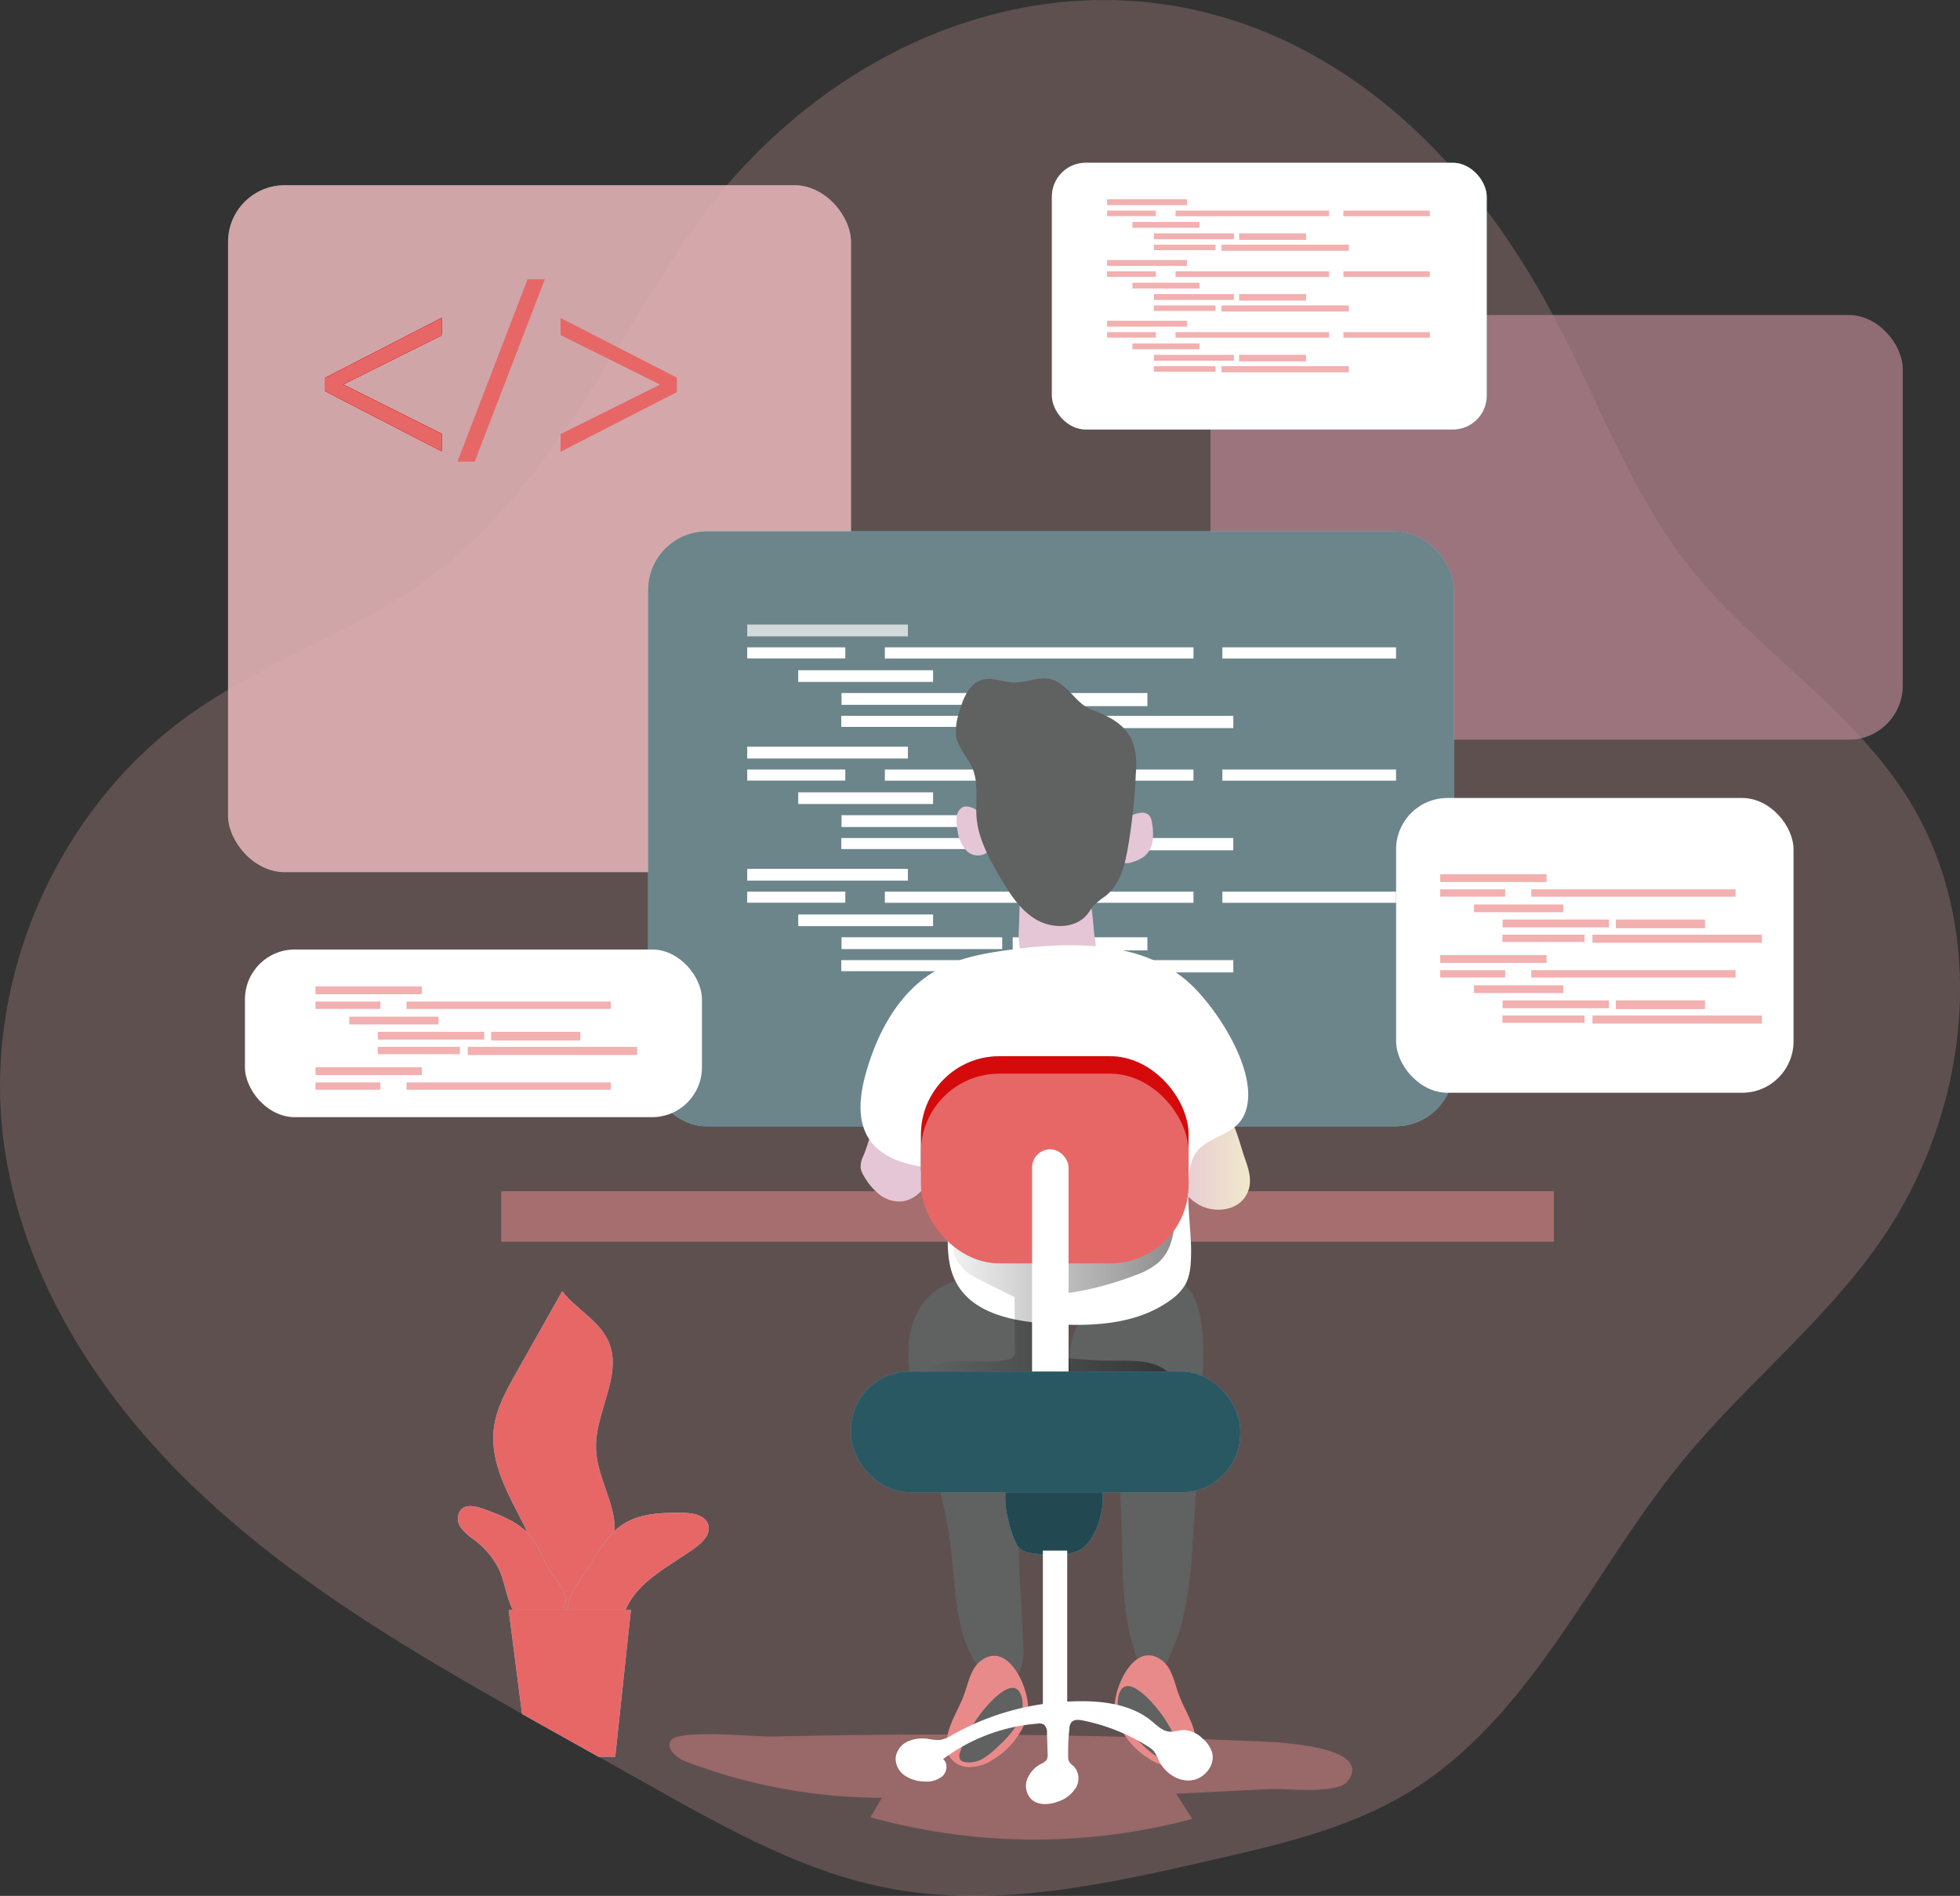 <svg xmlns="http://www.w3.org/2000/svg" xmlns:xlink="http://www.w3.org/1999/xlink" data-name="Layer 1" width="420.22" height="406.42">
    <rect width="100%" height="100%" fill="#333333" stroke="none"/>
    <rect id="backgroundrect" width="100%" height="100%" x="0" y="0" fill="none" stroke="none" />
    <defs>
        <linearGradient id="linear-gradient" x1="0.486" y1="0.221" x2="0.539" y2="1.279">
            <stop offset="0" stop-color="#fff" stop-opacity="0" />
            <stop offset="0.95" stop-color="#fff" />
        </linearGradient>
        <linearGradient id="linear-gradient-2" x1="420.79" y1="115.42" x2="518.18" y2="130.09" gradientTransform="translate(833.24 229.58) rotate(180)" xlink:href="#linear-gradient" />
        <linearGradient id="linear-gradient-3" x1="354" y1="-18.75" x2="355.76" y2="124.99" gradientTransform="translate(710.05 130.47) rotate(180)" xlink:href="#linear-gradient" />
        <linearGradient id="linear-gradient-4" x1="311.92" y1="260.14" x2="302.53" y2="55.38" gradientTransform="translate(616.43 358.85) rotate(180)" xlink:href="#linear-gradient" />
        <linearGradient id="linear-gradient-5" x1="0.538" y1="-27.083" x2="0.483" y2="12.964">
            <stop offset="0" stop-color="#fff" stop-opacity="0" />
            <stop offset="0.99" stop-color="#fff" />
        </linearGradient>
        <linearGradient id="linear-gradient-6" x1="255" y1="383.18" x2="253.1" y2="281.87" xlink:href="#linear-gradient-5" />
        <linearGradient id="linear-gradient-7" x1="307.07" y1="382.22" x2="305.17" y2="280.9" xlink:href="#linear-gradient-5" />
        <linearGradient id="linear-gradient-8" x1="364.93" y1="381.12" x2="363.04" y2="279.82" xlink:href="#linear-gradient-5" />
        <linearGradient id="linear-gradient-9" x1="269.97" y1="382.9" x2="268.07" y2="281.59" xlink:href="#linear-gradient-5" />
        <linearGradient id="linear-gradient-10" x1="282.11" y1="382.69" x2="280.2" y2="281.37" xlink:href="#linear-gradient-5" />
        <linearGradient id="linear-gradient-11" x1="316" y1="382.05" x2="314.11" y2="280.73" xlink:href="#linear-gradient-5" />
        <linearGradient id="linear-gradient-12" x1="278.22" y1="382.75" x2="276.32" y2="281.44" xlink:href="#linear-gradient-5" />
        <linearGradient id="linear-gradient-13" x1="321.5" y1="381.94" x2="319.61" y2="280.63" xlink:href="#linear-gradient-5" />
        <linearGradient id="linear-gradient-14" x1="261.62" y1="356.88" x2="259.72" y2="255.56" xlink:href="#linear-gradient-5" />
        <linearGradient id="linear-gradient-15" x1="255" y1="357.01" x2="253.1" y2="255.69" xlink:href="#linear-gradient-5" />
        <linearGradient id="linear-gradient-16" x1="307.07" y1="356.03" x2="305.17" y2="254.71" xlink:href="#linear-gradient-5" />
        <linearGradient id="linear-gradient-17" x1="364.93" y1="354.95" x2="363.04" y2="253.63" xlink:href="#linear-gradient-5" />
        <linearGradient id="linear-gradient-18" x1="269.97" y1="356.73" x2="268.07" y2="255.41" xlink:href="#linear-gradient-5" />
        <linearGradient id="linear-gradient-19" x1="282.11" y1="356.5" x2="280.2" y2="255.18" xlink:href="#linear-gradient-5" />
        <linearGradient id="linear-gradient-20" x1="316" y1="355.87" x2="314.11" y2="254.55" xlink:href="#linear-gradient-5" />
        <linearGradient id="linear-gradient-21" x1="278.22" y1="356.57" x2="276.32" y2="255.26" xlink:href="#linear-gradient-5" />
        <linearGradient id="linear-gradient-22" x1="321.5" y1="355.77" x2="319.61" y2="254.45" xlink:href="#linear-gradient-5" />
        <linearGradient id="linear-gradient-23" x1="261.62" y1="330.7" x2="259.72" y2="229.39" xlink:href="#linear-gradient-5" />
        <linearGradient id="linear-gradient-24" x1="255" y1="330.83" x2="253.1" y2="229.51" xlink:href="#linear-gradient-5" />
        <linearGradient id="linear-gradient-25" x1="307.07" y1="329.85" x2="305.17" y2="228.54" xlink:href="#linear-gradient-5" />
        <linearGradient id="linear-gradient-26" x1="364.93" y1="328.77" x2="363.04" y2="227.45" xlink:href="#linear-gradient-5" />
        <linearGradient id="linear-gradient-27" x1="269.97" y1="330.55" x2="268.07" y2="229.23" xlink:href="#linear-gradient-5" />
        <linearGradient id="linear-gradient-28" x1="282.11" y1="330.32" x2="280.2" y2="229" xlink:href="#linear-gradient-5" />
        <linearGradient id="linear-gradient-29" x1="316" y1="329.68" x2="314.11" y2="228.36" xlink:href="#linear-gradient-5" />
        <linearGradient id="linear-gradient-30" x1="278.22" y1="330.39" x2="276.32" y2="229.07" xlink:href="#linear-gradient-5" />
        <linearGradient id="linear-gradient-31" x1="321.5" y1="329.58" x2="319.61" y2="228.26" xlink:href="#linear-gradient-5" />
        <linearGradient id="linear-gradient-32" x1="0.002" y1="0.501" x2="1" y2="0.501">
            <stop offset="0" stop-color="#e5c6d6" />
            <stop offset="0.42" stop-color="#ead4d0" />
            <stop offset="1" stop-color="#f0e9cb" />
        </linearGradient>
        <linearGradient id="linear-gradient-33" x1="267.38" y1="249.25" x2="284.32" y2="249.25" xlink:href="#linear-gradient-32" />
        <linearGradient id="linear-gradient-34" x1="322.22" y1="181.36" x2="330.07" y2="181.36" xlink:href="#linear-gradient-32" />
        <linearGradient id="linear-gradient-35" x1="287.94" y1="179.86" x2="295.96" y2="179.86" xlink:href="#linear-gradient-32" />
        <linearGradient id="linear-gradient-36" x1="301.28" y1="200.39" x2="317.79" y2="200.39" xlink:href="#linear-gradient-32" />
        <linearGradient id="linear-gradient-37" x1="-0" y1="0.5" x2="1.001" y2="0.5">
            <stop offset="0" stop-color="#010101" stop-opacity="0" />
            <stop offset="0.95" stop-color="#010101" />
        </linearGradient>
        <linearGradient id="linear-gradient-38" x1="197.45" y1="246.75" x2="254.83" y2="246.75" xlink:href="#linear-gradient-37" />
        <linearGradient id="linear-gradient-39" x1="308.92" y1="236.45" x2="307.82" y2="294.75" xlink:href="#linear-gradient-37" />
        <linearGradient id="linear-gradient-40" x1="307.68" y1="333.3" x2="310.76" y2="306.9" xlink:href="#linear-gradient-37" />
        <linearGradient id="linear-gradient-41" x1="306.62" y1="291.13" x2="307.5" y2="326.77" gradientTransform="translate(614.1 617.39) rotate(180)" xlink:href="#linear-gradient-37" />
        <linearGradient id="linear-gradient-42" x1="201.67" y1="322.04" x2="201.96" y2="395.67" xlink:href="#linear-gradient-37" />
        <linearGradient id="linear-gradient-43" x1="218.42" y1="332.91" x2="227.8" y2="369" xlink:href="#linear-gradient-37" />
        <linearGradient id="linear-gradient-44" x1="194.82" y1="330.93" x2="178.98" y2="369.35" xlink:href="#linear-gradient-37" />
        <linearGradient id="linear-gradient-45" x1="207.73" y1="349.86" x2="189.25" y2="403.54" xlink:href="#linear-gradient-37" />
    </defs>
    <title>code 2</title>
    <g class="currentLayer" style="">
        <title>Layer 1</title>
        <path d="M403.05,266.25 c-12.07,17.31 -29,30.63 -42.39,47 c-19.66,24 -32.38,55.16 -59,71.17 c-12.59,7.56 -27.16,10.94 -41.44,14.22 c-22.95,5.28 -46.73,10.56 -69.86,6.1 c-17.73,-3.41 -33.82,-12.35 -49.58,-21.17 l-12.47,-7 c-2.75,-1.56 -5.53,-3.09 -8.31,-4.65 l-8.1,-4.54 c-23.78,-13.4 -47.41,-27.38 -67.45,-45.85 C22.12,301.03 4.37,274.05 0.68,243.92 c-4.28,-34.82 12.1,-71.39 40.92,-91.4 c15.81,-11 34.66,-17.12 50.19,-28.53 c24.51,-18 38,-46.79 54.83,-72.08 c31.19,-46.89 91.17,-69.33 141.68,-36 c19.63,12.94 34.48,32.16 45.39,53 c9.22,17.57 16,36.63 28.26,52.23 c14,17.82 34.38,30.16 46.63,49.23 C426.93,198.91 422.49,238.39 403.05,266.25 z" fill="#ecabab" opacity="0.24" style="isolation:isolate" id="svg_1" class="" fill-opacity="1" />
        <path d="M143.98,372.95 c-1.47,1.61 0.94,3.85 3,4.63 a118.11,118.11 0 0 0 42.1,7.8 l-2.45,4.17 a131.42,131.42 0 0 0 69,0.36 l-3.48,-5.4 l20.21,-1 c3.21,-0.15 14.47,1.17 16.6,-1.68 c6.13,-8.21 -18.82,-8.53 -21.5,-8.64 q-39.93,-1.67 -79.91,-1.29 q-10.9,0.1 -21.8,0.35 C162.31,372.37 146.12,370.67 143.98,372.95 z" fill="#e98a8a" opacity="0.42" style="isolation:isolate" id="svg_2" class="" fill-opacity="1" />
        <path d="M257.6,298.96 q-0.81,16 -1.93,32.06 a91.36,91.36 0 0 1 -2.1,16.08 a46.85,46.85 0 0 1 -3.32,9.11 c-0.61,1.25 -1.48,2.61 -2.85,2.75 c-1.73,0.18 -2.93,-1.67 -3.55,-3.3 c-3.09,-8 -3.09,-16.76 -3.29,-25.32 q-0.17,-6.64 -0.53,-13.29 c-0.29,-5.35 -0.87,-11.14 -4.49,-15.1 c-1.1,-1.2 -2.44,-2.18 -3.52,-3.41 c-4.41,-5 -3.09,-13.43 1.66,-18.14 c3.69,-3.65 14.4,-8.47 19.57,-5.45 C259.39,278.53 257.89,293.19 257.6,298.96 z" fill="#606161" id="svg_3" class="" opacity="1" />
        <path d="M226.64,280.65 a13.63,13.63 0 0 1 2.07,8.22 c-0.25,8.69 -5.41,16.38 -8,24.69 c-3.88,12.55 -1.72,26 -1.33,39.17 a12.28,12.28 0 0 1 -0.66,5.36 a4.49,4.49 0 0 1 -4.21,2.88 a5.62,5.62 0 0 1 -3.35,-2 c-6.36,-6.8 -6.15,-17.17 -7.2,-26.41 c-1.18,-10.29 -4.37,-20.23 -7.09,-30.22 c-1.23,-4.51 -2.38,-9.13 -2.09,-13.79 s2.25,-9.45 6.1,-12.09 C207.87,271.68 221.65,273.5 226.64,280.65 z" fill="#606161" id="svg_4" />
        <rect x="445.98" y="269.87" width="133.54" height="147.24" rx="12.14" transform="rotate(-180 314.21,228.41) " fill="#68e1fd" opacity="0.52" id="svg_5" />
        <rect x="445.98" y="269.87" width="133.54" height="147.24" rx="12.14" transform="rotate(-180 314.21,228.41) " fill="#ecabab" id="svg_6" class="" opacity="0.57" fill-opacity="1" />
        <rect x="445.98" y="269.87" width="133.54" height="147.24" rx="12.14" transform="rotate(-180 314.21,228.41) " fill="#ecabab" class="selected" opacity="0.57" fill-opacity="1" id="svg_142" />
        <path d="M69.74,81 l24.93,-12.84 v3.72 l-21,10.47 v0.12 l21,10.52 v3.72 L69.74,83.87 z" fill="#d50b0b" class="" fill-opacity="1" id="svg_143" />
        <rect x="1092.77" y="297.11" width="148.4" height="91.01" rx="11.56" transform="rotate(-180 750.35,227.83) " fill="#68e1fd" opacity="0.52" id="svg_7" />
        <rect x="1092.77" y="297.11" width="148.4" height="91.01" rx="11.56" transform="rotate(-180 750.35,227.83) " fill="#e84141" id="svg_8" class="" opacity="0.43" fill-opacity="1" />
        <rect x="935.57" y="165.37" width="93.23" height="57.18" rx="7.26" transform="rotate(-180 627.16,128.72) " fill="#68e1fd" opacity="0.52" id="svg_9" />
        <rect x="935.57" y="165.37" width="93.23" height="57.18" rx="7.26" transform="rotate(-180 627.16,128.72) " fill="url(#linear-gradient-3)" id="svg_10" class="" />
        <rect x="713.84" y="780.38" width="225.69" height="10.82" transform="rotate(-180 523.5,523.28) " fill="#e98a8a" opacity="0.52" id="svg_11" class="" fill-opacity="1" />
        <rect x="755.39" y="472.76" width="172.75" height="127.53" rx="12.56" transform="rotate(-180 533.55,357.1) " fill="#68e1fd" id="svg_12" />
        <rect x="755.39" y="472.76" width="172.75" height="127.53" rx="12.56" transform="rotate(-180 533.55,357.1) " fill="#6d6d6d" id="svg_13" class="" fill-opacity="1" opacity="0.79" />
        <rect x="160.2" y="133.88" width="34.45" height="2.53" fill="url(#linear-gradient-5)" id="svg_14" />
        <rect x="160.2" y="138.77" width="21.03" height="2.37" fill="url(#linear-gradient-6)" id="svg_15" />
        <rect x="189.71" y="138.77" width="66.17" height="2.39" fill="url(#linear-gradient-7)" id="svg_16" />
        <rect x="262.07" y="138.77" width="37.24" height="2.39" fill="url(#linear-gradient-8)" id="svg_17" />
        <rect x="171.14" y="143.68" width="28.91" height="2.5" fill="url(#linear-gradient-9)" id="svg_18" />
        <rect x="180.42" y="148.56" width="34.45" height="2.53" fill="url(#linear-gradient-10)" id="svg_19" />
        <rect x="217.12" y="148.56" width="28.88" height="2.81" fill="url(#linear-gradient-11)" id="svg_20" />
        <rect x="180.37" y="153.45" width="26.6" height="2.37" fill="url(#linear-gradient-12)" id="svg_21" />
        <rect x="209.52" y="153.45" width="54.9" height="2.63" fill="url(#linear-gradient-13)" id="svg_22" />
        <rect x="160.2" y="160.07" width="34.45" height="2.53" fill="url(#linear-gradient-14)" id="svg_23" />
        <rect x="160.2" y="164.96" width="21.03" height="2.37" fill="url(#linear-gradient-15)" id="svg_24" />
        <rect x="189.71" y="164.96" width="66.17" height="2.39" fill="url(#linear-gradient-16)" id="svg_25" />
        <rect x="262.07" y="164.96" width="37.24" height="2.39" fill="url(#linear-gradient-17)" id="svg_26" />
        <rect x="171.14" y="169.85" width="28.91" height="2.5" fill="url(#linear-gradient-18)" id="svg_27" />
        <rect x="180.42" y="174.75" width="34.45" height="2.53" fill="url(#linear-gradient-19)" id="svg_28" />
        <rect x="217.12" y="174.75" width="28.88" height="2.81" fill="url(#linear-gradient-20)" id="svg_29" />
        <rect x="180.37" y="179.64" width="26.6" height="2.37" fill="url(#linear-gradient-21)" id="svg_30" />
        <rect x="209.52" y="179.64" width="54.9" height="2.63" fill="url(#linear-gradient-22)" id="svg_31" />
        <rect x="160.2" y="186.25" width="34.45" height="2.53" fill="url(#linear-gradient-23)" id="svg_32" />
        <rect x="160.2" y="191.14" width="21.03" height="2.37" fill="url(#linear-gradient-24)" id="svg_33" />
        <rect x="189.71" y="191.14" width="66.17" height="2.39" fill="url(#linear-gradient-25)" id="svg_34" />
        <rect x="262.07" y="191.14" width="37.24" height="2.39" fill="url(#linear-gradient-26)" id="svg_35" />
        <rect x="171.14" y="196.03" width="28.91" height="2.5" fill="url(#linear-gradient-27)" id="svg_36" />
        <rect x="180.42" y="200.92" width="34.45" height="2.53" fill="url(#linear-gradient-28)" id="svg_37" />
        <rect x="217.12" y="200.92" width="28.88" height="2.81" fill="url(#linear-gradient-29)" id="svg_38" />
        <rect x="180.37" y="205.82" width="26.6" height="2.37" fill="url(#linear-gradient-30)" id="svg_39" />
        <rect x="209.52" y="205.82" width="54.9" height="2.63" fill="url(#linear-gradient-31)" id="svg_40" />
        <g opacity="0.52" id="svg_41" class="" fill="#e76767" fill-opacity="1">
            <rect x="237.35" y="42.71" width="17.14" height="1.26" fill="#e76767" id="svg_42" fill-opacity="1" />
            <rect x="237.35" y="45.15" width="10.46" height="1.18" fill="#e76767" id="svg_43" fill-opacity="1" />
            <rect x="252.03" y="45.15" width="32.92" height="1.19" fill="#e76767" id="svg_44" fill-opacity="1" />
            <rect x="288.02" y="45.15" width="18.53" height="1.19" fill="#e76767" id="svg_45" fill-opacity="1" />
            <rect x="242.79" y="47.58" width="14.38" height="1.24" fill="#e76767" id="svg_46" fill-opacity="1" />
            <rect x="247.41" y="50.02" width="17.14" height="1.26" fill="#e76767" id="svg_47" fill-opacity="1" />
            <rect x="265.66" y="50.02" width="14.36" height="1.4" fill="#e76767" id="svg_48" fill-opacity="1" />
            <rect x="247.38" y="52.45" width="13.23" height="1.18" fill="#e76767" id="svg_49" fill-opacity="1" />
            <rect x="261.89" y="52.45" width="27.31" height="1.31" fill="#e76767" id="svg_50" fill-opacity="1" />
            <rect x="237.35" y="55.74" width="17.14" height="1.26" fill="#e76767" id="svg_51" fill-opacity="1" />
            <rect x="237.35" y="58.17" width="10.46" height="1.18" fill="#e76767" id="svg_52" fill-opacity="1" />
            <rect x="252.03" y="58.17" width="32.92" height="1.19" fill="#e76767" id="svg_53" fill-opacity="1" />
            <rect x="288.02" y="58.17" width="18.53" height="1.19" fill="#e76767" id="svg_54" fill-opacity="1" />
            <rect x="242.79" y="60.6" width="14.38" height="1.24" fill="#e76767" id="svg_55" fill-opacity="1" />
            <rect x="247.41" y="63.04" width="17.14" height="1.26" fill="#e76767" id="svg_56" fill-opacity="1" />
            <rect x="265.66" y="63.04" width="14.36" height="1.4" fill="#e76767" id="svg_57" fill-opacity="1" />
            <rect x="247.38" y="65.47" width="13.23" height="1.18" fill="#e76767" id="svg_58" fill-opacity="1" />
            <rect x="261.89" y="65.47" width="27.31" height="1.31" fill="#e76767" id="svg_59" fill-opacity="1" />
            <rect x="237.35" y="68.76" width="17.14" height="1.26" fill="#e76767" id="svg_60" fill-opacity="1" />
            <rect x="237.35" y="71.2" width="10.46" height="1.18" fill="#e76767" id="svg_61" fill-opacity="1" />
            <rect x="252.03" y="71.2" width="32.92" height="1.19" fill="#e76767" id="svg_62" fill-opacity="1" />
            <rect x="288.02" y="71.2" width="18.53" height="1.19" fill="#e76767" id="svg_63" fill-opacity="1" />
            <rect x="242.79" y="73.63" width="14.38" height="1.24" fill="#e76767" id="svg_64" fill-opacity="1" />
            <rect x="247.41" y="76.06" width="17.14" height="1.26" fill="#e76767" id="svg_65" fill-opacity="1" />
            <rect x="265.66" y="76.06" width="14.36" height="1.4" fill="#e76767" id="svg_66" fill-opacity="1" />
            <rect x="247.38" y="78.5" width="13.23" height="1.18" fill="#e76767" id="svg_67" fill-opacity="1" />
            <rect x="261.89" y="78.5" width="27.31" height="1.31" fill="#e76767" id="svg_68" fill-opacity="1" />
        </g>
        <path d="M266.91,248.35 c0.71,2 1.38,4.1 0.94,6.16 a6,6 0 0 1 -0.85,2 c-2,3.1 -6.74,3.58 -10,1.72 s-5.1,-5.42 -6,-9 a9.67,9.67 0 0 1 -0.35,-3.7 c0.29,-2.17 1.73,-4 3.23,-5.6 c2,-2.08 5.67,-4.8 8.36,-2.3 C264.66,239.87 265.84,245.36 266.91,248.35 z" fill="url(#linear-gradient-32)" id="svg_69" />
        <path d="M185.12,247.75 a5.14,5.14 0 0 0 -0.59,2.69 a4.69,4.69 0 0 0 0.7,1.68 a13.49,13.49 0 0 0 3.31,3.93 a6.87,6.87 0 0 0 4.81,1.49 c2.56,-0.28 4.59,-2.31 5.95,-4.5 a12.33,12.33 0 0 0 2.13,-7.06 a9,9 0 0 0 -3.68,-6.74 c-1.93,-1.4 -5.95,-2.67 -8.13,-1.07 S186.21,245.17 185.12,247.75 z" fill="url(#linear-gradient-33)" id="svg_70" />
        <path d="M244.18,174.3 a2.42,2.42 0 0 1 2.1,0.37 a2.79,2.79 0 0 1 0.69,1.71 A12.25,12.25 0 0 1 247.12,180.25 a5.31,5.31 0 0 1 -1.77,3.31 a7.66,7.66 0 0 1 -2.52,1.22 a2.85,2.85 0 0 1 -2.16,0.08 a2.49,2.49 0 0 1 -1.08,-1.85 C238.8,179.14 240.01,175.06 244.18,174.3 z" fill="url(#linear-gradient-34)" id="svg_71" />
        <path d="M207.77,172.96 a2.48,2.48 0 0 0 -1.21,0 A2.51,2.51 0 0 0 205.12,175.25 a10.64,10.64 0 0 0 0.18,2.81 A7.76,7.76 0 0 0 207.12,182.25 a3.4,3.4 0 0 0 4.15,0.72 C215.52,180.03 211.52,173.78 207.77,172.96 z" fill="url(#linear-gradient-35)" id="svg_72" />
        <path d="M234.69,200.91 a8.87,8.87 0 0 1 0.16,2.76 c-0.37,2.56 -2.92,4.35 -5.48,4.67 s-5.12,-0.54 -7.51,-1.49 a6,6 0 0 1 -2,-1.14 a4.45,4.45 0 0 1 -1.15,-2.21 a16.05,16.05 0 0 1 -0.26,-4.38 l0.16,-5.16 a6.18,6.18 0 0 1 0.58,-2.93 c1,-1.71 3.29,-2 5.28,-2.13 c2.61,-0.11 6.54,0 8.26,2.38 S234.25,198.14 234.69,200.91 z" fill="url(#linear-gradient-36)" id="svg_73" />
        <path d="M242.73,158.79 a15.29,15.29 0 0 1 0.8,6.8 a127.36,127.36 0 0 1 -1.66,15.83 c-0.66,3.93 -1.7,8.15 -4.81,10.63 a19.9,19.9 0 0 0 -2.51,2 c-0.54,0.58 -0.92,1.3 -1.42,1.93 c-2.53,3.17 -7.63,3.17 -11.11,1.06 s-5.71,-5.73 -7.75,-9.25 c-2.25,-3.88 -4.48,-7.94 -4.88,-12.41 c-0.33,-3.54 0.5,-7.27 -0.85,-10.56 c-1,-2.42 -3.07,-4.36 -3.53,-6.93 a11.67,11.67 0 0 1 0.62,-5.12 c0.81,-2.91 2.05,-6.27 5,-7.06 c2.15,-0.58 4.37,0.52 6.6,0.59 c2.84,0.1 5.73,-1.49 8.43,-0.59 c3.47,1.16 5,5.16 8.46,6.46 S241.12,155.11 242.73,158.79 z" fill="#606161" id="svg_74" />
        <path d="M254.21,210.04 c-10.14,-8.41 -24.77,-8.2 -37.82,-6.42 c-5.39,0.73 -10.88,1.7 -15.62,4.38 c-7.94,4.5 -12.64,13.2 -15.11,22 c-1.31,4.67 -2,10 0.62,14.1 c2.75,4.24 8.23,5.7 13.25,6.26 a4.43,4.43 0 0 1 2.18,0.63 a3.87,3.87 0 0 1 1.22,2.45 c1.4,7.3 -1.44,15.5 2.31,21.91 c3.63,6.19 11.74,7.82 18.89,8.37 c9.25,0.71 19.28,0.45 26.79,-5 a10.87,10.87 0 0 0 3.11,-3.19 c1.24,-2.12 1.31,-4.7 1.34,-7.15 c0.08,-5.34 -1.87,-16.08 0.73,-20.79 c2.18,-3.92 8.39,-3.94 10.57,-8.42 C270.8,230.65 260.42,215.18 254.21,210.04 z" fill="#fff" id="svg_75" class="" />
        <path d="M217.51,278.09 l0.07,11.37 a2.19,2.19 0 0 1 -0.24,1.27 a2,2 0 0 1 -1.34,0.73 c-3.08,0.72 -6.3,0.31 -9.46,0.32 s-6.57,0.57 -8.84,2.78 c3.45,2.55 7.9,3.25 12.17,3.75 q9.48,1.13 19,1.5 a49.21,49.21 0 0 0 12.31,-0.64 a22.83,22.83 0 0 0 9.76,-4.55 c-2.79,-3 -7.41,-2.94 -11.49,-2.94 a104.74,104.74 0 0 1 -11.88,-0.68 a3.25,3.25 0 0 1 -2.39,-1 a3.17,3.17 0 0 1 -0.38,-1.95 a39.47,39.47 0 0 1 0.95,-7.5 a4.75,4.75 0 0 1 0.95,-2.23 a5.28,5.28 0 0 1 3.18,-1.26 a69.35,69.35 0 0 0 13.55,-3.7 a15.45,15.45 0 0 0 4.95,-2.73 c3.94,-3.58 3.77,-9.75 2.86,-15 a50.31,50.31 0 0 1 -23.82,6.78 c-5.73,0.16 -18.16,-2.3 -22.19,3.22 c-2,2.79 0.13,5.37 2.34,7.3 C208.53,273.75 217.51,277.98 217.51,278.09 z" fill="url(#linear-gradient-37)" id="svg_76" class="" opacity="0.43" />
        <rect x="197.45" y="226.42" width="57.38" height="40.67" rx="16.79" fill="#68e1fd" id="svg_77" />
        <rect x="197.45" y="226.42" width="57.38" height="40.67" rx="16.79" fill="#d50b0b" id="svg_78" class="" fill-opacity="1" />
        <rect x="197.45" y="230.16" width="57.38" height="40.67" rx="16.79" fill="#e76767" id="svg_79" class="" fill-opacity="1" />
        <path d="M234.97,252.61 a21.93,21.93 0 0 1 -5.38,1.6 c-5,0.92 -10.84,0.72 -14.44,-2.91 a6.42,6.42 0 0 1 -1.35,-1.92 c-1,-2.43 0.31,-5.36 2.46,-6.9 s4.88,-1.95 7.51,-2.08 c3.22,-0.16 9.34,-0.71 12.15,1.46 C239.28,244.46 238.76,250.83 234.97,252.61 z" fill="url(#linear-gradient-39)" id="svg_80" />
        <rect x="837.42" y="807.25" width="7.83" height="64.64" rx="3.91" transform="rotate(180 533.26,559.13) " fill="#fff" id="svg_81" />
        <path d="M249.27,356.05 c2,1.65 2.5,4.51 3.38,7 c1.22,3.4 3.48,6.49 3.78,10.09 a5.64,5.64 0 0 1 -0.51,3.12 a5,5 0 0 1 -4.34,2.44 a9.5,9.5 0 0 1 -4.93,-1.5 a17.29,17.29 0 0 1 -6.24,-6.41 a11,11 0 0 1 -1.42,-4.22 C238.58,362.06 243.26,351.25 249.27,356.05 z" fill="#e98a8a" id="svg_82" class="" fill-opacity="1" />
        <path d="M253,375.13 a1.81,1.81 0 0 1 0,1.71 a1.55,1.55 0 0 1 -0.87,0.47 a5.6,5.6 0 0 1 -4,-0.73 a16.27,16.27 0 0 1 -3.22,-2.59 a23.43,23.43 0 0 1 -3.91,-4.42 a8,8 0 0 1 -1.27,-5.65 c1.06,-5.42 5.84,-0.56 7.6,1.44 A29,29 0 0 1 253,375.13 z" fill="#606161" id="svg_83" />
        <path d="M210.12,356.16 c-2,1.65 -2.5,4.51 -3.38,7 c-1.22,3.4 -3.48,6.5 -3.78,10.09 a5.68,5.68 0 0 0 0.51,3.13 a5,5 0 0 0 4.34,2.43 a9.4,9.4 0 0 0 4.93,-1.5 a17.21,17.21 0 0 0 6.24,-6.41 a10.94,10.94 0 0 0 1.42,-4.22 C220.8,362.17 216.12,351.32 210.12,356.16 z" fill="#e98a8a" id="svg_84" class="" fill-opacity="1" />
        <path d="M205.88,375.52 a1.84,1.84 0 0 0 0,1.71 a1.58,1.58 0 0 0 0.88,0.47 a5.71,5.71 0 0 0 4,-0.73 a16.65,16.65 0 0 0 3.21,-2.59 a23.23,23.23 0 0 0 3.92,-4.43 a8,8 0 0 0 1.27,-5.64 c-1.07,-5.43 -5.84,-0.57 -7.61,1.44 A29.12,29.12 0 0 0 205.88,375.52 z" fill="#606161" id="svg_85" />
        <path d="M231.55,332.25 a10.54,10.54 0 0 1 -5.17,1 a22.68,22.68 0 0 1 -5.88,-0.43 a4.11,4.11 0 0 1 -1.78,-0.83 a4.06,4.06 0 0 1 -1,-1.42 c-1.63,-3.6 -3.47,-11.06 -0.94,-14.09 c2.89,-3.48 14.36,-4.09 18,-0.44 C238.31,319.46 235.75,329.78 231.55,332.25 z" fill="#68e1fd" id="svg_86" />
        <path d="M231.55,332.25 a10.54,10.54 0 0 1 -5.17,1 a22.68,22.68 0 0 1 -5.88,-0.43 a4.11,4.11 0 0 1 -1.78,-0.83 a4.06,4.06 0 0 1 -1,-1.42 c-1.63,-3.6 -3.47,-11.06 -0.94,-14.09 c2.89,-3.48 14.36,-4.09 18,-0.44 C238.31,319.46 235.75,329.78 231.55,332.25 z" fill="url(#linear-gradient-40)" id="svg_87" class="" opacity="0.68" />
        <rect x="841.77" y="1034.36" width="5.22" height="33.68" transform="rotate(-180 535.29,700.22) " fill="#fff" id="svg_88" />
        <path d="M246.84,368.88 c1.16,0.95 2.29,2.14 3.78,2.32 c1.08,0.12 2.16,-0.34 3.26,-0.34 a6.12,6.12 0 0 1 3.85,1.73 a6.51,6.51 0 0 1 2.12,3 c0.81,2.76 -1.65,5.78 -4.52,6.06 s-5.63,-1.68 -6.89,-4.26 a9.4,9.4 0 0 0 -1.06,-2 a5.81,5.81 0 0 0 -1.43,-1.12 A41.88,41.88 0 0 0 232.12,368.8 c-0.85,-0.17 -1.89,-0.25 -2.43,0.42 a2.36,2.36 0 0 0 -0.41,1.3 a45.72,45.72 0 0 0 -0.27,6 a2.27,2.27 0 0 0 0.21,1.12 a4,4 0 0 0 0.94,0.93 a3.9,3.9 0 0 1 0.52,4.65 a7.12,7.12 0 0 1 -3.91,3 c-1.92,0.71 -4.34,0.83 -5.77,-0.64 a4.11,4.11 0 0 1 -0.75,-4.24 a6.35,6.35 0 0 1 3,-3.26 a2.6,2.6 0 0 0 1.18,-0.9 a2.32,2.32 0 0 0 0.18,-1.2 l-0.14,-4.46 a2.15,2.15 0 0 0 -0.68,-1.85 a2,2 0 0 0 -1.3,-0.19 a39,39 0 0 0 -20.3,7.61 c1.08,0.84 0.89,2.66 -0.08,3.62 a5.26,5.26 0 0 1 -3.82,1.18 a7.65,7.65 0 0 1 -4.27,-1.25 a4.42,4.42 0 0 1 -2,-3.84 a4.47,4.47 0 0 1 2.67,-3.52 a8,8 0 0 1 4.53,-0.49 a9.23,9.23 0 0 0 2.39,0.19 a7.23,7.23 0 0 0 2.52,-1.05 a55.86,55.86 0 0 1 22.53,-7 C233.3,364.34 241.47,364.48 246.84,368.88 z" fill="#fff" id="svg_89" />
        <rect x="1148.91" y="579.87" width="85.21" height="63.19" rx="11.02" transform="rotate(-180 766.72,407.06) " fill="#fff" id="svg_90" />
        <rect x="421.31" y="650.08" width="97.97" height="35.94" rx="10.67" transform="rotate(-180 285.9,444.78) " fill="#fff" id="svg_91" />
        <path d="M69.74,81 l24.93,-12.84 v3.72 l-21,10.47 v0.12 l21,10.52 v3.72 L69.74,83.87 z" fill="#d50b0b" id="svg_92" class="" fill-opacity="1" />
        <path d="M69.74,81 l24.93,-12.84 v3.72 l-21,10.47 v0.12 l21,10.52 v3.72 L69.74,83.87 z" fill="#d50b0b" class="" fill-opacity="1" id="svg_141" />
        <path d="M69.74,81 l24.93,-12.84 v3.72 l-21,10.47 v0.12 l21,10.52 v3.72 L69.74,83.87 z" fill="#d50b0b" class="" fill-opacity="1" id="svg_144" />
        <path d="M69.74,81 l24.93,-12.84 v3.72 l-21,10.47 v0.12 l21,10.52 v3.72 L69.74,83.87 z" fill="#e76767" class="" fill-opacity="1" id="svg_145" />
        <path d="M98.12,98.91 l15,-39 h3.65 l-15,39 z" fill="#e76767" class="" fill-opacity="1" id="svg_146" />
        <path d="M98.12,98.91 l15,-39 h3.65 l-15,39 z" fill="#e76767" id="svg_93" class="" fill-opacity="1" />
        <path d="M145.12,84.06 L120.18,96.85 V93.04 l21.16,-10.52 V82.35 L120.18,71.83 V68.16 L145.12,80.95 z" fill="#e76767" id="svg_94" class="" fill-opacity="1" />
        <rect x="796.54" y="911.4" width="83.47" height="25.89" rx="12.55" transform="rotate(-180 531.22,615.65) " fill="#68e1fd" id="svg_95" />
        <rect x="796.54" y="911.4" width="83.47" height="25.89" rx="12.55" transform="rotate(-180 531.22,615.65) " fill="url(#linear-gradient-41)" id="svg_96" class="" opacity="0.61" />
        <g opacity="0.52" id="svg_97" class="" fill="#e76767" fill-opacity="1">
            <rect x="308.78" y="187.41" width="22.8" height="1.67" fill="#e76767" id="svg_98" fill-opacity="1" />
            <rect x="308.78" y="190.64" width="13.92" height="1.57" fill="#e76767" id="svg_99" fill-opacity="1" />
            <rect x="328.31" y="190.64" width="43.79" height="1.58" fill="#e76767" id="svg_100" fill-opacity="1" />
            <rect x="316.02" y="193.89" width="19.14" height="1.66" fill="#e76767" id="svg_101" fill-opacity="1" />
            <rect x="322.16" y="197.12" width="22.8" height="1.67" fill="#e76767" id="svg_102" fill-opacity="1" />
            <rect x="346.44" y="197.12" width="19.11" height="1.86" fill="#e76767" id="svg_103" fill-opacity="1" />
            <rect x="322.12" y="200.36" width="17.61" height="1.57" fill="#e76767" id="svg_104" fill-opacity="1" />
            <rect x="341.42" y="200.36" width="36.33" height="1.74" fill="#e76767" id="svg_105" fill-opacity="1" />
            <rect x="308.78" y="204.74" width="22.8" height="1.67" fill="#e76767" id="svg_106" fill-opacity="1" />
            <rect x="308.78" y="207.97" width="13.92" height="1.57" fill="#e76767" id="svg_107" fill-opacity="1" />
            <rect x="328.31" y="207.97" width="43.79" height="1.58" fill="#e76767" id="svg_108" fill-opacity="1" />
            <rect x="316.02" y="211.21" width="19.14" height="1.66" fill="#e76767" id="svg_109" fill-opacity="1" />
            <rect x="322.16" y="214.45" width="22.8" height="1.67" fill="#e76767" id="svg_110" fill-opacity="1" />
            <rect x="346.44" y="214.45" width="19.11" height="1.86" fill="#e76767" id="svg_111" fill-opacity="1" />
            <rect x="322.12" y="217.69" width="17.61" height="1.57" fill="#e76767" id="svg_112" fill-opacity="1" />
            <rect x="341.42" y="217.69" width="36.33" height="1.74" fill="#e76767" id="svg_113" fill-opacity="1" />
        </g>
        <g opacity="0.52" id="svg_114" class="" fill="#e76767" fill-opacity="1">
            <rect x="67.64" y="211.46" width="22.8" height="1.67" fill="#e76767" id="svg_115" fill-opacity="1" />
            <rect x="67.64" y="214.7" width="13.92" height="1.57" fill="#e76767" id="svg_116" fill-opacity="1" />
            <rect x="87.17" y="214.7" width="43.79" height="1.58" fill="#e76767" id="svg_117" fill-opacity="1" />
            <rect x="74.88" y="217.94" width="19.14" height="1.66" fill="#e76767" id="svg_118" fill-opacity="1" />
            <rect x="81.02" y="221.18" width="22.8" height="1.67" fill="#e76767" id="svg_119" fill-opacity="1" />
            <rect x="105.31" y="221.18" width="19.11" height="1.86" fill="#e76767" id="svg_120" fill-opacity="1" />
            <rect x="80.99" y="224.41" width="17.61" height="1.57" fill="#e76767" id="svg_121" fill-opacity="1" />
            <rect x="100.28" y="224.41" width="36.33" height="1.74" fill="#e76767" id="svg_122" fill-opacity="1" />
            <rect x="67.64" y="228.79" width="22.8" height="1.67" fill="#e76767" id="svg_123" fill-opacity="1" />
            <rect x="67.64" y="232.03" width="13.92" height="1.57" fill="#e76767" id="svg_124" fill-opacity="1" />
            <rect x="87.17" y="232.03" width="43.79" height="1.58" fill="#e76767" id="svg_125" fill-opacity="1" />
        </g>
        <path d="M112.42,327.1 c-3.31,-6.54 -7.36,-13.33 -6.58,-20.62 c0.47,-4.41 2.7,-8.41 4.88,-12.28 l9.82,-17.41 c3,3.9 7.94,6.27 9.92,10.77 c3.18,7.23 -3,15.23 -2.67,23.12 c0.22,6.07 4.25,11.6 4,17.67 c-0.16,4.41 -7.14,18.86 -12.79,18.31 C116.01,346.37 114.3,330.8 112.42,327.1 z" fill="#68e1fd" id="svg_126" />
        <path d="M112.42,327.1 c-3.31,-6.54 -7.36,-13.33 -6.58,-20.62 c0.47,-4.41 2.7,-8.41 4.88,-12.28 l9.82,-17.41 c3,3.9 7.94,6.27 9.92,10.77 c3.18,7.23 -3,15.23 -2.67,23.12 c0.22,6.07 4.25,11.6 4,17.67 c-0.16,4.41 -7.14,18.86 -12.79,18.31 C116.01,346.37 114.3,330.8 112.42,327.1 z" fill="url(#linear-gradient-42)" id="svg_127" class="" />
        <path d="M112.42,327.1 c-3.31,-6.54 -7.36,-13.33 -6.58,-20.62 c0.47,-4.41 2.7,-8.41 4.88,-12.28 l9.82,-17.41 c3,3.9 7.94,6.27 9.92,10.77 c3.18,7.23 -3,15.23 -2.67,23.12 c0.22,6.07 4.25,11.6 4,17.67 c-0.16,4.41 -7.14,18.86 -12.79,18.31 C116.01,346.37 114.3,330.8 112.42,327.1 z" fill="url(#linear-gradient-42)" class="" id="svg_136" />
        <path d="M112.42,327.1 c-3.31,-6.54 -7.36,-13.33 -6.58,-20.62 c0.47,-4.41 2.7,-8.41 4.88,-12.28 l9.82,-17.41 c3,3.9 7.94,6.27 9.92,10.77 c3.18,7.23 -3,15.23 -2.67,23.12 c0.22,6.07 4.25,11.6 4,17.67 c-0.16,4.41 -7.14,18.86 -12.79,18.31 C116.01,346.37 114.3,330.8 112.42,327.1 z" fill="#e76767" class="" id="svg_138" fill-opacity="1" />
        <path d="M113.56,329.09 c-2.51,-2.86 -6.24,-4.27 -9.8,-5.59 c-1.69,-0.62 -3.86,-1.13 -5,0.23 a3.14,3.14 0 0 0 0,3.63 a11.34,11.34 0 0 0 2.83,2.65 a17.86,17.86 0 0 1 5.25,6.09 c1.27,2.59 1.61,5.54 2.74,8.2 s3.49,5.17 6.37,5.05 a5.74,5.74 0 0 0 4.92,-4.05 c1.12,-3.45 -0.37,-5 -2.22,-7.44 C116.6,335.15 115.85,331.68 113.56,329.09 z" fill="#e76767" class="" id="svg_139" fill-opacity="1" />
        <path d="M146.23,324.31 c2.23,0 5,0.45 5.64,2.6 c0.52,1.88 -1.13,3.61 -2.7,4.77 c-5.47,4 -12.32,7.07 -15,13.3 c-4.45,10.34 -17.05,3.71 -10.53,-5.24 c2.7,-3.7 5,-8.67 8.36,-11.76 C135.86,324.41 141.26,324.25 146.23,324.31 z" fill="#e76767" class="" id="svg_140" fill-opacity="1" />
        <path d="M113.56,329.09 c-2.51,-2.86 -6.24,-4.27 -9.8,-5.59 c-1.69,-0.62 -3.86,-1.13 -5,0.23 a3.14,3.14 0 0 0 0,3.63 a11.34,11.34 0 0 0 2.83,2.65 a17.86,17.86 0 0 1 5.25,6.09 c1.27,2.59 1.61,5.54 2.74,8.2 s3.49,5.17 6.37,5.05 a5.74,5.74 0 0 0 4.92,-4.05 c1.12,-3.45 -0.37,-5 -2.22,-7.44 C116.6,335.15 115.85,331.68 113.56,329.09 z" fill="url(#linear-gradient-44)" class="" id="svg_137" />
        <path d="M146.23,324.31 c2.23,0 5,0.45 5.64,2.6 c0.52,1.88 -1.13,3.61 -2.7,4.77 c-5.47,4 -12.32,7.07 -15,13.3 c-4.45,10.34 -17.05,3.71 -10.53,-5.24 c2.7,-3.7 5,-8.67 8.36,-11.76 C135.86,324.41 141.26,324.25 146.23,324.31 z" fill="#68e1fd" id="svg_128" />
        <path d="M146.23,324.31 c2.23,0 5,0.45 5.64,2.6 c0.52,1.88 -1.13,3.61 -2.7,4.77 c-5.47,4 -12.32,7.07 -15,13.3 c-4.45,10.34 -17.05,3.71 -10.53,-5.24 c2.7,-3.7 5,-8.67 8.36,-11.76 C135.86,324.41 141.26,324.25 146.23,324.31 z" fill="#e76767" id="svg_129" class="" fill-opacity="1" />
        <path d="M113.56,329.09 c-2.51,-2.86 -6.24,-4.27 -9.8,-5.59 c-1.69,-0.62 -3.86,-1.13 -5,0.23 a3.14,3.14 0 0 0 0,3.63 a11.34,11.34 0 0 0 2.83,2.65 a17.86,17.86 0 0 1 5.25,6.09 c1.27,2.59 1.61,5.54 2.74,8.2 s3.49,5.17 6.37,5.05 a5.74,5.74 0 0 0 4.92,-4.05 c1.12,-3.45 -0.37,-5 -2.22,-7.44 C116.6,335.15 115.85,331.68 113.56,329.09 z" fill="#68e1fd" id="svg_130" />
        <path d="M113.56,329.09 c-2.51,-2.86 -6.24,-4.27 -9.8,-5.59 c-1.69,-0.62 -3.86,-1.13 -5,0.23 a3.14,3.14 0 0 0 0,3.63 a11.34,11.34 0 0 0 2.83,2.65 a17.86,17.86 0 0 1 5.25,6.09 c1.27,2.59 1.61,5.54 2.74,8.2 s3.49,5.17 6.37,5.05 a5.74,5.74 0 0 0 4.92,-4.05 c1.12,-3.45 -0.37,-5 -2.22,-7.44 C116.6,335.15 115.85,331.68 113.56,329.09 z" fill="url(#linear-gradient-44)" id="svg_131" class="" />
        <path d="M113.56,329.09 c-2.51,-2.86 -6.24,-4.27 -9.8,-5.59 c-1.69,-0.62 -3.86,-1.13 -5,0.23 a3.14,3.14 0 0 0 0,3.63 a11.34,11.34 0 0 0 2.83,2.65 a17.86,17.86 0 0 1 5.25,6.09 c1.27,2.59 1.61,5.54 2.74,8.2 s3.49,5.17 6.37,5.05 a5.74,5.74 0 0 0 4.92,-4.05 c1.12,-3.45 -0.37,-5 -2.22,-7.44 C116.6,335.15 115.85,331.68 113.56,329.09 z" fill="#e76767" class="" id="svg_135" fill-opacity="1" />
        <path d="M135.27,345.07 l-3.37,31.53 h-3.57 c-2.75,-1.56 -5.53,-3.09 -8.31,-4.65 l-8.1,-4.54 l-2.87,-22.34 z" fill="#68e1fd" id="svg_132" />
        <path d="M135.27,345.07 l-3.37,31.53 h-3.57 c-2.75,-1.56 -5.53,-3.09 -8.31,-4.65 l-8.1,-4.54 l-2.87,-22.34 z" fill="url(#linear-gradient-45)" id="svg_133" class="" />
        <path d="M135.27,345.07 l-3.37,31.53 h-3.57 c-2.75,-1.56 -5.53,-3.09 -8.31,-4.65 l-8.1,-4.54 l-2.87,-22.34 z" fill="#e76767" class="" id="svg_134" fill-opacity="1" />
    </g>
</svg>